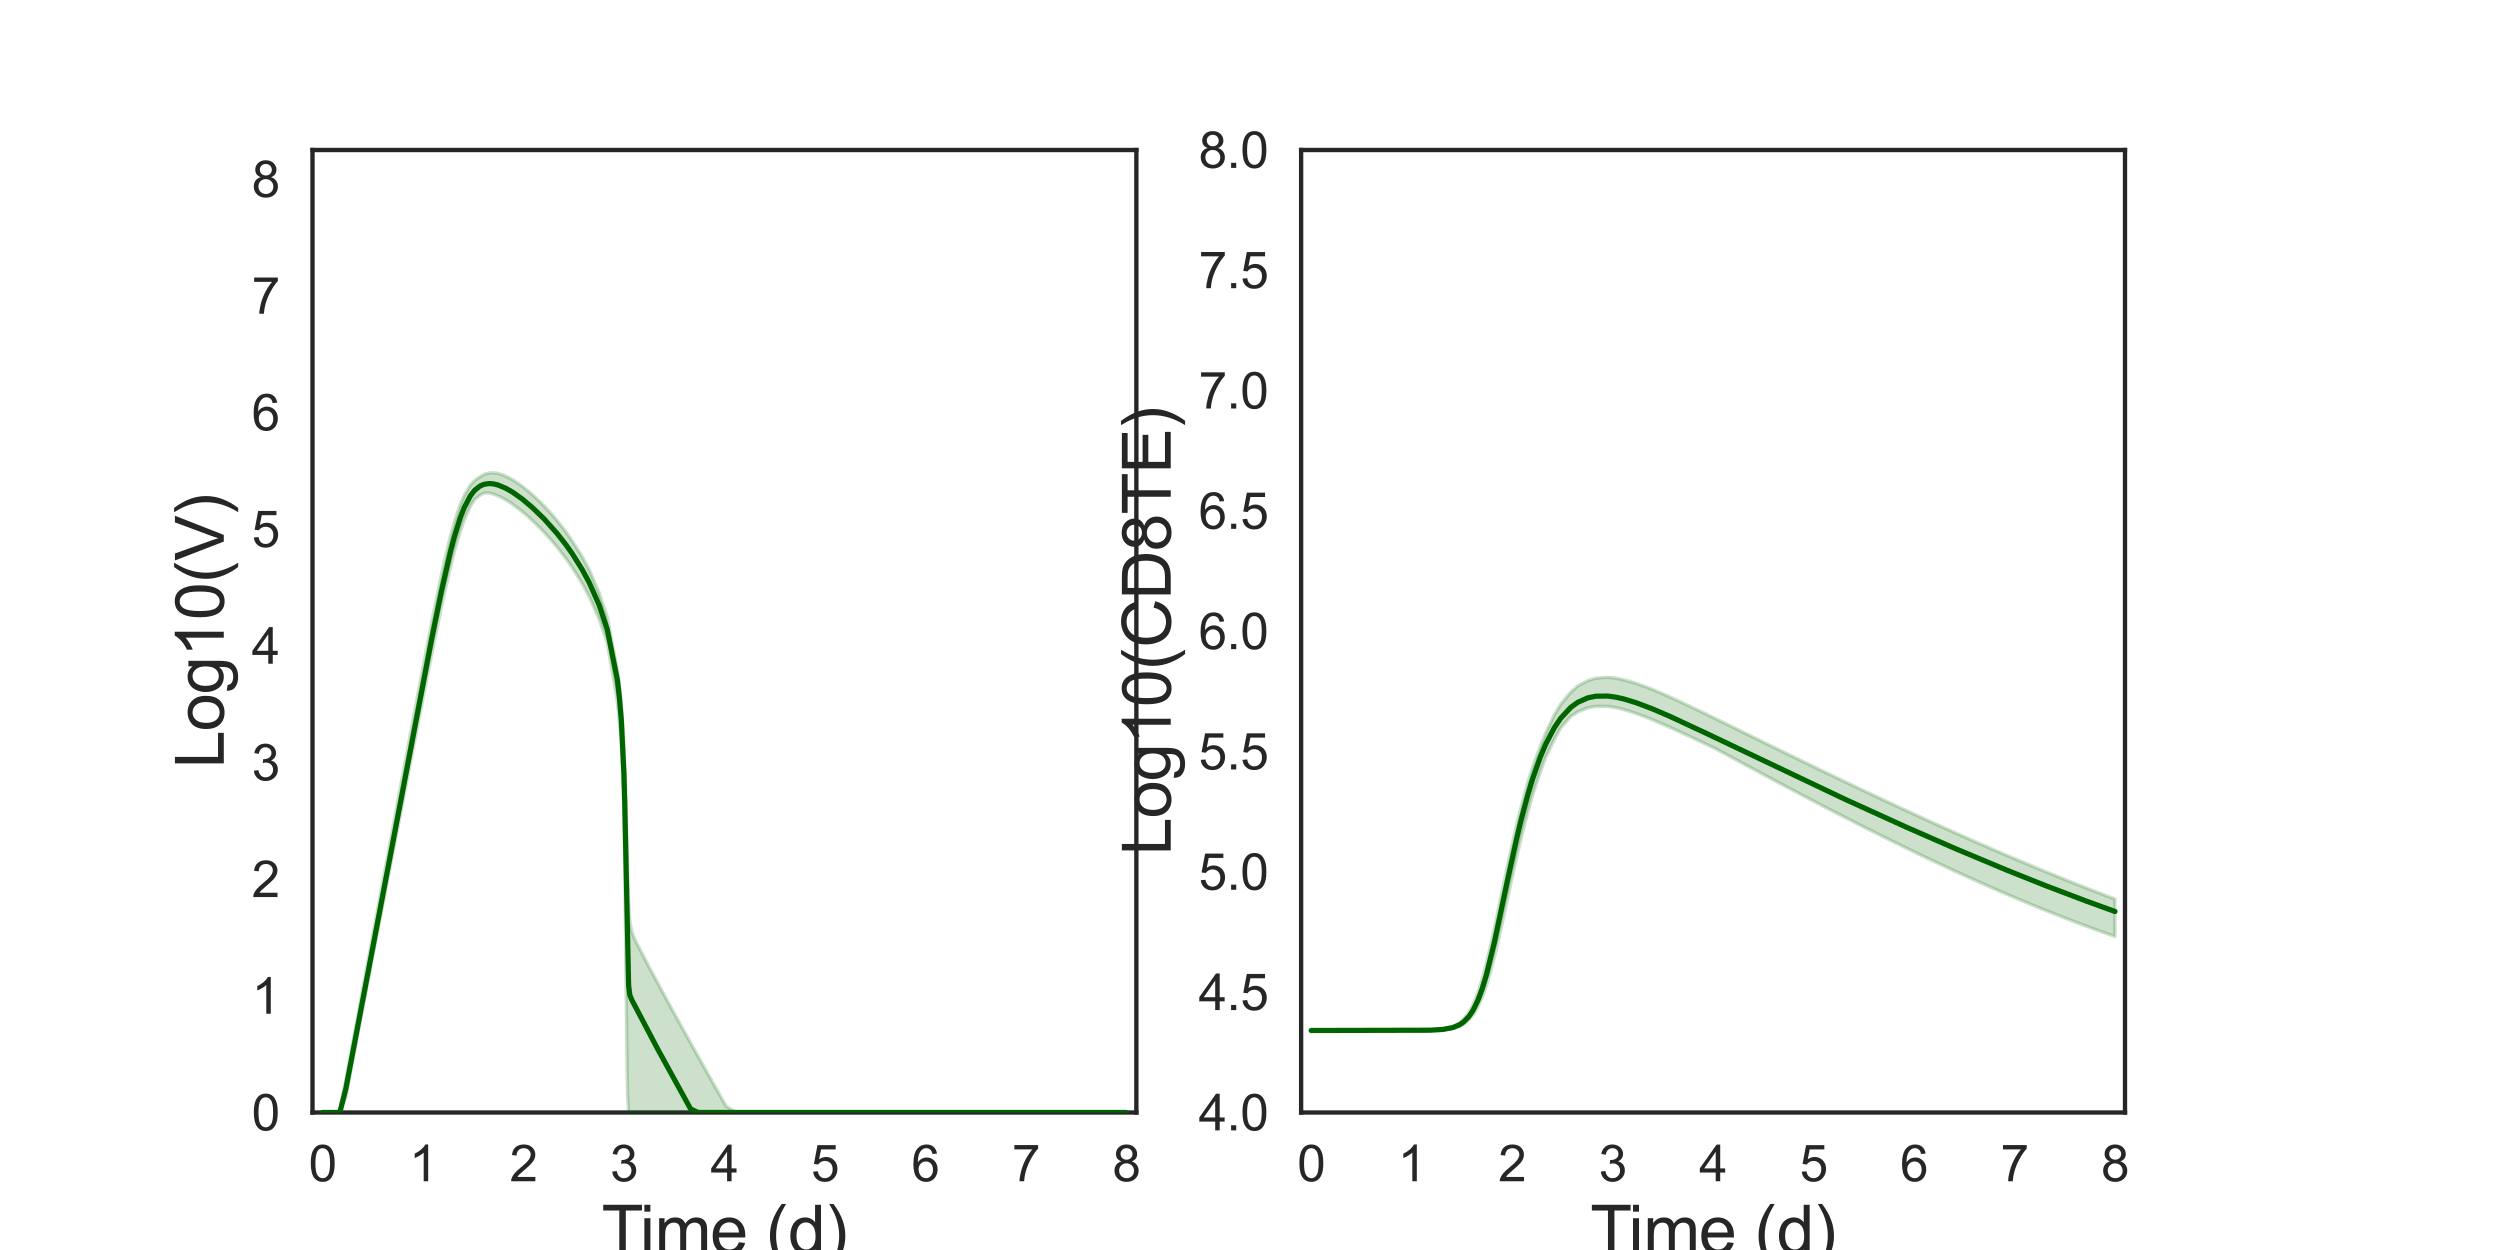 <?xml version="1.0" encoding="utf-8" standalone="no"?>
<!DOCTYPE svg PUBLIC "-//W3C//DTD SVG 1.1//EN"
  "http://www.w3.org/Graphics/SVG/1.1/DTD/svg11.dtd">
<svg xmlns:xlink="http://www.w3.org/1999/xlink" width="720pt" height="360pt" viewBox="0 0 720 360" xmlns="http://www.w3.org/2000/svg" version="1.1">
 <defs>
  <style type="text/css">*{stroke-linejoin: round; stroke-linecap: butt}</style>
 </defs>
 <g id="figure_1">
  <g id="patch_1">
   <path d="M 0 360 
L 720 360 
L 720 0 
L 0 0 
z
" style="fill: #ffffff"/>
  </g>
  <g id="axes_1">
   <g id="patch_2">
    <path d="M 90 320.4 
L 327.273 320.4 
L 327.273 43.2 
L 90 43.2 
z
" style="fill: #ffffff"/>
   </g>
   <g id="matplotlib.axis_1">
    <g id="xtick_1">
     <g id="text_1">
      <!-- 0 -->
      <g style="fill: #262626" transform="translate(88.89 340.207) scale(0.144 -0.144)">
       <defs>
        <path id="ArialMT-30" d="M 266 2259 
Q 266 3072 433 3567 
Q 600 4063 929 4331 
Q 1259 4600 1759 4600 
Q 2128 4600 2406 4451 
Q 2684 4303 2865 4023 
Q 3047 3744 3150 3342 
Q 3253 2941 3253 2259 
Q 3253 1453 3087 958 
Q 2922 463 2592 192 
Q 2263 -78 1759 -78 
Q 1097 -78 719 397 
Q 266 969 266 2259 
z
M 844 2259 
Q 844 1131 1108 757 
Q 1372 384 1759 384 
Q 2147 384 2411 759 
Q 2675 1134 2675 2259 
Q 2675 3391 2411 3762 
Q 2147 4134 1753 4134 
Q 1366 4134 1134 3806 
Q 844 3388 844 2259 
z
" transform="scale(0.016)"/>
       </defs>
       <use xlink:href="#ArialMT-30"/>
      </g>
     </g>
    </g>
    <g id="xtick_2">
     <g id="text_2">
      <!-- 1 -->
      <g style="fill: #262626" transform="translate(117.825 340.207) scale(0.144 -0.144)">
       <defs>
        <path id="ArialMT-31" d="M 2384 0 
L 1822 0 
L 1822 3584 
Q 1619 3391 1289 3197 
Q 959 3003 697 2906 
L 697 3450 
Q 1169 3672 1522 3987 
Q 1875 4303 2022 4600 
L 2384 4600 
L 2384 0 
z
" transform="scale(0.016)"/>
       </defs>
       <use xlink:href="#ArialMT-31"/>
      </g>
     </g>
    </g>
    <g id="xtick_3">
     <g id="text_3">
      <!-- 2 -->
      <g style="fill: #262626" transform="translate(146.761 340.207) scale(0.144 -0.144)">
       <defs>
        <path id="ArialMT-32" d="M 3222 541 
L 3222 0 
L 194 0 
Q 188 203 259 391 
Q 375 700 629 1000 
Q 884 1300 1366 1694 
Q 2113 2306 2375 2664 
Q 2638 3022 2638 3341 
Q 2638 3675 2398 3904 
Q 2159 4134 1775 4134 
Q 1369 4134 1125 3890 
Q 881 3647 878 3216 
L 300 3275 
Q 359 3922 746 4261 
Q 1134 4600 1788 4600 
Q 2447 4600 2831 4234 
Q 3216 3869 3216 3328 
Q 3216 3053 3103 2787 
Q 2991 2522 2730 2228 
Q 2469 1934 1863 1422 
Q 1356 997 1212 845 
Q 1069 694 975 541 
L 3222 541 
z
" transform="scale(0.016)"/>
       </defs>
       <use xlink:href="#ArialMT-32"/>
      </g>
     </g>
    </g>
    <g id="xtick_4">
     <g id="text_4">
      <!-- 3 -->
      <g style="fill: #262626" transform="translate(175.697 340.207) scale(0.144 -0.144)">
       <defs>
        <path id="ArialMT-33" d="M 269 1209 
L 831 1284 
Q 928 806 1161 595 
Q 1394 384 1728 384 
Q 2125 384 2398 659 
Q 2672 934 2672 1341 
Q 2672 1728 2419 1979 
Q 2166 2231 1775 2231 
Q 1616 2231 1378 2169 
L 1441 2663 
Q 1497 2656 1531 2656 
Q 1891 2656 2178 2843 
Q 2466 3031 2466 3422 
Q 2466 3731 2256 3934 
Q 2047 4138 1716 4138 
Q 1388 4138 1169 3931 
Q 950 3725 888 3313 
L 325 3413 
Q 428 3978 793 4289 
Q 1159 4600 1703 4600 
Q 2078 4600 2393 4439 
Q 2709 4278 2876 4000 
Q 3044 3722 3044 3409 
Q 3044 3113 2884 2869 
Q 2725 2625 2413 2481 
Q 2819 2388 3044 2092 
Q 3269 1797 3269 1353 
Q 3269 753 2831 336 
Q 2394 -81 1725 -81 
Q 1122 -81 723 278 
Q 325 638 269 1209 
z
" transform="scale(0.016)"/>
       </defs>
       <use xlink:href="#ArialMT-33"/>
      </g>
     </g>
    </g>
    <g id="xtick_5">
     <g id="text_5">
      <!-- 4 -->
      <g style="fill: #262626" transform="translate(204.632 340.207) scale(0.144 -0.144)">
       <defs>
        <path id="ArialMT-34" d="M 2069 0 
L 2069 1097 
L 81 1097 
L 81 1613 
L 2172 4581 
L 2631 4581 
L 2631 1613 
L 3250 1613 
L 3250 1097 
L 2631 1097 
L 2631 0 
L 2069 0 
z
M 2069 1613 
L 2069 3678 
L 634 1613 
L 2069 1613 
z
" transform="scale(0.016)"/>
       </defs>
       <use xlink:href="#ArialMT-34"/>
      </g>
     </g>
    </g>
    <g id="xtick_6">
     <g id="text_6">
      <!-- 5 -->
      <g style="fill: #262626" transform="translate(233.568 340.207) scale(0.144 -0.144)">
       <defs>
        <path id="ArialMT-35" d="M 266 1200 
L 856 1250 
Q 922 819 1161 601 
Q 1400 384 1738 384 
Q 2144 384 2425 690 
Q 2706 997 2706 1503 
Q 2706 1984 2436 2262 
Q 2166 2541 1728 2541 
Q 1456 2541 1237 2417 
Q 1019 2294 894 2097 
L 366 2166 
L 809 4519 
L 3088 4519 
L 3088 3981 
L 1259 3981 
L 1013 2750 
Q 1425 3038 1878 3038 
Q 2478 3038 2890 2622 
Q 3303 2206 3303 1553 
Q 3303 931 2941 478 
Q 2500 -78 1738 -78 
Q 1113 -78 717 272 
Q 322 622 266 1200 
z
" transform="scale(0.016)"/>
       </defs>
       <use xlink:href="#ArialMT-35"/>
      </g>
     </g>
    </g>
    <g id="xtick_7">
     <g id="text_7">
      <!-- 6 -->
      <g style="fill: #262626" transform="translate(262.504 340.207) scale(0.144 -0.144)">
       <defs>
        <path id="ArialMT-36" d="M 3184 3459 
L 2625 3416 
Q 2550 3747 2413 3897 
Q 2184 4138 1850 4138 
Q 1581 4138 1378 3988 
Q 1113 3794 959 3422 
Q 806 3050 800 2363 
Q 1003 2672 1297 2822 
Q 1591 2972 1913 2972 
Q 2475 2972 2870 2558 
Q 3266 2144 3266 1488 
Q 3266 1056 3080 686 
Q 2894 316 2569 119 
Q 2244 -78 1831 -78 
Q 1128 -78 684 439 
Q 241 956 241 2144 
Q 241 3472 731 4075 
Q 1159 4600 1884 4600 
Q 2425 4600 2770 4297 
Q 3116 3994 3184 3459 
z
M 888 1484 
Q 888 1194 1011 928 
Q 1134 663 1356 523 
Q 1578 384 1822 384 
Q 2178 384 2434 671 
Q 2691 959 2691 1453 
Q 2691 1928 2437 2201 
Q 2184 2475 1800 2475 
Q 1419 2475 1153 2201 
Q 888 1928 888 1484 
z
" transform="scale(0.016)"/>
       </defs>
       <use xlink:href="#ArialMT-36"/>
      </g>
     </g>
    </g>
    <g id="xtick_8">
     <g id="text_8">
      <!-- 7 -->
      <g style="fill: #262626" transform="translate(291.44 340.207) scale(0.144 -0.144)">
       <defs>
        <path id="ArialMT-37" d="M 303 3981 
L 303 4522 
L 3269 4522 
L 3269 4084 
Q 2831 3619 2401 2847 
Q 1972 2075 1738 1259 
Q 1569 684 1522 0 
L 944 0 
Q 953 541 1156 1306 
Q 1359 2072 1739 2783 
Q 2119 3494 2547 3981 
L 303 3981 
z
" transform="scale(0.016)"/>
       </defs>
       <use xlink:href="#ArialMT-37"/>
      </g>
     </g>
    </g>
    <g id="xtick_9">
     <g id="text_9">
      <!-- 8 -->
      <g style="fill: #262626" transform="translate(320.375 340.207) scale(0.144 -0.144)">
       <defs>
        <path id="ArialMT-38" d="M 1131 2484 
Q 781 2613 612 2850 
Q 444 3088 444 3419 
Q 444 3919 803 4259 
Q 1163 4600 1759 4600 
Q 2359 4600 2725 4251 
Q 3091 3903 3091 3403 
Q 3091 3084 2923 2848 
Q 2756 2613 2416 2484 
Q 2838 2347 3058 2040 
Q 3278 1734 3278 1309 
Q 3278 722 2862 322 
Q 2447 -78 1769 -78 
Q 1091 -78 675 323 
Q 259 725 259 1325 
Q 259 1772 486 2073 
Q 713 2375 1131 2484 
z
M 1019 3438 
Q 1019 3113 1228 2906 
Q 1438 2700 1772 2700 
Q 2097 2700 2305 2904 
Q 2513 3109 2513 3406 
Q 2513 3716 2298 3927 
Q 2084 4138 1766 4138 
Q 1444 4138 1231 3931 
Q 1019 3725 1019 3438 
z
M 838 1322 
Q 838 1081 952 856 
Q 1066 631 1291 507 
Q 1516 384 1775 384 
Q 2178 384 2440 643 
Q 2703 903 2703 1303 
Q 2703 1709 2433 1975 
Q 2163 2241 1756 2241 
Q 1359 2241 1098 1978 
Q 838 1716 838 1322 
z
" transform="scale(0.016)"/>
       </defs>
       <use xlink:href="#ArialMT-38"/>
      </g>
     </g>
    </g>
    <g id="text_10">
     <!-- Time (d) -->
     <g style="fill: #262626" transform="translate(173.266 361.046) scale(0.192 -0.192)">
      <defs>
       <path id="ArialMT-54" d="M 1659 0 
L 1659 4041 
L 150 4041 
L 150 4581 
L 3781 4581 
L 3781 4041 
L 2266 4041 
L 2266 0 
L 1659 0 
z
" transform="scale(0.016)"/>
       <path id="ArialMT-69" d="M 425 3934 
L 425 4581 
L 988 4581 
L 988 3934 
L 425 3934 
z
M 425 0 
L 425 3319 
L 988 3319 
L 988 0 
L 425 0 
z
" transform="scale(0.016)"/>
       <path id="ArialMT-6d" d="M 422 0 
L 422 3319 
L 925 3319 
L 925 2853 
Q 1081 3097 1340 3245 
Q 1600 3394 1931 3394 
Q 2300 3394 2536 3241 
Q 2772 3088 2869 2813 
Q 3263 3394 3894 3394 
Q 4388 3394 4653 3120 
Q 4919 2847 4919 2278 
L 4919 0 
L 4359 0 
L 4359 2091 
Q 4359 2428 4304 2576 
Q 4250 2725 4106 2815 
Q 3963 2906 3769 2906 
Q 3419 2906 3187 2673 
Q 2956 2441 2956 1928 
L 2956 0 
L 2394 0 
L 2394 2156 
Q 2394 2531 2256 2718 
Q 2119 2906 1806 2906 
Q 1569 2906 1367 2781 
Q 1166 2656 1075 2415 
Q 984 2175 984 1722 
L 984 0 
L 422 0 
z
" transform="scale(0.016)"/>
       <path id="ArialMT-65" d="M 2694 1069 
L 3275 997 
Q 3138 488 2766 206 
Q 2394 -75 1816 -75 
Q 1088 -75 661 373 
Q 234 822 234 1631 
Q 234 2469 665 2931 
Q 1097 3394 1784 3394 
Q 2450 3394 2872 2941 
Q 3294 2488 3294 1666 
Q 3294 1616 3291 1516 
L 816 1516 
Q 847 969 1125 678 
Q 1403 388 1819 388 
Q 2128 388 2347 550 
Q 2566 713 2694 1069 
z
M 847 1978 
L 2700 1978 
Q 2663 2397 2488 2606 
Q 2219 2931 1791 2931 
Q 1403 2931 1139 2672 
Q 875 2413 847 1978 
z
" transform="scale(0.016)"/>
       <path id="ArialMT-20" transform="scale(0.016)"/>
       <path id="ArialMT-28" d="M 1497 -1347 
Q 1031 -759 709 28 
Q 388 816 388 1659 
Q 388 2403 628 3084 
Q 909 3875 1497 4659 
L 1900 4659 
Q 1522 4009 1400 3731 
Q 1209 3300 1100 2831 
Q 966 2247 966 1656 
Q 966 153 1900 -1347 
L 1497 -1347 
z
" transform="scale(0.016)"/>
       <path id="ArialMT-64" d="M 2575 0 
L 2575 419 
Q 2259 -75 1647 -75 
Q 1250 -75 917 144 
Q 584 363 401 755 
Q 219 1147 219 1656 
Q 219 2153 384 2558 
Q 550 2963 881 3178 
Q 1213 3394 1622 3394 
Q 1922 3394 2156 3267 
Q 2391 3141 2538 2938 
L 2538 4581 
L 3097 4581 
L 3097 0 
L 2575 0 
z
M 797 1656 
Q 797 1019 1065 703 
Q 1334 388 1700 388 
Q 2069 388 2326 689 
Q 2584 991 2584 1609 
Q 2584 2291 2321 2609 
Q 2059 2928 1675 2928 
Q 1300 2928 1048 2622 
Q 797 2316 797 1656 
z
" transform="scale(0.016)"/>
       <path id="ArialMT-29" d="M 791 -1347 
L 388 -1347 
Q 1322 153 1322 1656 
Q 1322 2244 1188 2822 
Q 1081 3291 891 3722 
Q 769 4003 388 4659 
L 791 4659 
Q 1378 3875 1659 3084 
Q 1900 2403 1900 1659 
Q 1900 816 1576 28 
Q 1253 -759 791 -1347 
z
" transform="scale(0.016)"/>
      </defs>
      <use xlink:href="#ArialMT-54"/>
      <use xlink:href="#ArialMT-69" x="57.334"/>
      <use xlink:href="#ArialMT-6d" x="79.551"/>
      <use xlink:href="#ArialMT-65" x="162.852"/>
      <use xlink:href="#ArialMT-20" x="218.467"/>
      <use xlink:href="#ArialMT-28" x="246.25"/>
      <use xlink:href="#ArialMT-64" x="279.551"/>
      <use xlink:href="#ArialMT-29" x="335.166"/>
     </g>
    </g>
   </g>
   <g id="matplotlib.axis_2">
    <g id="ytick_1">
     <g id="text_11">
      <!-- 0 -->
      <g style="fill: #262626" transform="translate(72.492 325.554) scale(0.144 -0.144)">
       <use xlink:href="#ArialMT-30"/>
      </g>
     </g>
    </g>
    <g id="ytick_2">
     <g id="text_12">
      <!-- 1 -->
      <g style="fill: #262626" transform="translate(72.492 291.954) scale(0.144 -0.144)">
       <use xlink:href="#ArialMT-31"/>
      </g>
     </g>
    </g>
    <g id="ytick_3">
     <g id="text_13">
      <!-- 2 -->
      <g style="fill: #262626" transform="translate(72.492 258.354) scale(0.144 -0.144)">
       <use xlink:href="#ArialMT-32"/>
      </g>
     </g>
    </g>
    <g id="ytick_4">
     <g id="text_14">
      <!-- 3 -->
      <g style="fill: #262626" transform="translate(72.492 224.754) scale(0.144 -0.144)">
       <use xlink:href="#ArialMT-33"/>
      </g>
     </g>
    </g>
    <g id="ytick_5">
     <g id="text_15">
      <!-- 4 -->
      <g style="fill: #262626" transform="translate(72.492 191.154) scale(0.144 -0.144)">
       <use xlink:href="#ArialMT-34"/>
      </g>
     </g>
    </g>
    <g id="ytick_6">
     <g id="text_16">
      <!-- 5 -->
      <g style="fill: #262626" transform="translate(72.492 157.554) scale(0.144 -0.144)">
       <use xlink:href="#ArialMT-35"/>
      </g>
     </g>
    </g>
    <g id="ytick_7">
     <g id="text_17">
      <!-- 6 -->
      <g style="fill: #262626" transform="translate(72.492 123.954) scale(0.144 -0.144)">
       <use xlink:href="#ArialMT-36"/>
      </g>
     </g>
    </g>
    <g id="ytick_8">
     <g id="text_18">
      <!-- 7 -->
      <g style="fill: #262626" transform="translate(72.492 90.354) scale(0.144 -0.144)">
       <use xlink:href="#ArialMT-37"/>
      </g>
     </g>
    </g>
    <g id="ytick_9">
     <g id="text_19">
      <!-- 8 -->
      <g style="fill: #262626" transform="translate(72.492 56.754) scale(0.144 -0.144)">
       <use xlink:href="#ArialMT-38"/>
      </g>
     </g>
    </g>
    <g id="text_20">
     <!-- Log10(V) -->
     <g style="fill: #262626" transform="translate(64.451 221.289) rotate(-90) scale(0.192 -0.192)">
      <defs>
       <path id="ArialMT-4c" d="M 469 0 
L 469 4581 
L 1075 4581 
L 1075 541 
L 3331 541 
L 3331 0 
L 469 0 
z
" transform="scale(0.016)"/>
       <path id="ArialMT-6f" d="M 213 1659 
Q 213 2581 725 3025 
Q 1153 3394 1769 3394 
Q 2453 3394 2887 2945 
Q 3322 2497 3322 1706 
Q 3322 1066 3130 698 
Q 2938 331 2570 128 
Q 2203 -75 1769 -75 
Q 1072 -75 642 372 
Q 213 819 213 1659 
z
M 791 1659 
Q 791 1022 1069 705 
Q 1347 388 1769 388 
Q 2188 388 2466 706 
Q 2744 1025 2744 1678 
Q 2744 2294 2464 2611 
Q 2184 2928 1769 2928 
Q 1347 2928 1069 2612 
Q 791 2297 791 1659 
z
" transform="scale(0.016)"/>
       <path id="ArialMT-67" d="M 319 -275 
L 866 -356 
Q 900 -609 1056 -725 
Q 1266 -881 1628 -881 
Q 2019 -881 2231 -725 
Q 2444 -569 2519 -288 
Q 2563 -116 2559 434 
Q 2191 0 1641 0 
Q 956 0 581 494 
Q 206 988 206 1678 
Q 206 2153 378 2554 
Q 550 2956 876 3175 
Q 1203 3394 1644 3394 
Q 2231 3394 2613 2919 
L 2613 3319 
L 3131 3319 
L 3131 450 
Q 3131 -325 2973 -648 
Q 2816 -972 2473 -1159 
Q 2131 -1347 1631 -1347 
Q 1038 -1347 672 -1080 
Q 306 -813 319 -275 
z
M 784 1719 
Q 784 1066 1043 766 
Q 1303 466 1694 466 
Q 2081 466 2343 764 
Q 2606 1063 2606 1700 
Q 2606 2309 2336 2618 
Q 2066 2928 1684 2928 
Q 1309 2928 1046 2623 
Q 784 2319 784 1719 
z
" transform="scale(0.016)"/>
       <path id="ArialMT-56" d="M 1803 0 
L 28 4581 
L 684 4581 
L 1875 1253 
Q 2019 853 2116 503 
Q 2222 878 2363 1253 
L 3600 4581 
L 4219 4581 
L 2425 0 
L 1803 0 
z
" transform="scale(0.016)"/>
      </defs>
      <use xlink:href="#ArialMT-4c"/>
      <use xlink:href="#ArialMT-6f" x="55.615"/>
      <use xlink:href="#ArialMT-67" x="111.23"/>
      <use xlink:href="#ArialMT-31" x="166.846"/>
      <use xlink:href="#ArialMT-30" x="222.461"/>
      <use xlink:href="#ArialMT-28" x="278.076"/>
      <use xlink:href="#ArialMT-56" x="311.377"/>
      <use xlink:href="#ArialMT-29" x="378.076"/>
     </g>
    </g>
   </g>
   <g id="patch_3">
    <path d="M 90 320.4 
L 90 43.2 
" style="fill: none; stroke: #262626; stroke-width: 1.25; stroke-linejoin: miter; stroke-linecap: square"/>
   </g>
   <g id="patch_4">
    <path d="M 327.273 320.4 
L 327.273 43.2 
" style="fill: none; stroke: #262626; stroke-width: 1.25; stroke-linejoin: miter; stroke-linecap: square"/>
   </g>
   <g id="patch_5">
    <path d="M 90 320.4 
L 327.273 320.4 
" style="fill: none; stroke: #262626; stroke-width: 1.25; stroke-linejoin: miter; stroke-linecap: square"/>
   </g>
   <g id="patch_6">
    <path d="M 90 43.2 
L 327.273 43.2 
" style="fill: none; stroke: #262626; stroke-width: 1.25; stroke-linejoin: miter; stroke-linecap: square"/>
   </g>
   <g id="PolyCollection_1">
    <defs>
     <path id="ma692bfe477" d="M 92.894 -39.6 
L 92.894 -39.6 
L 92.894 -39.6 
L 92.898 -39.6 
L 92.941 -39.6 
L 93.089 -39.6 
L 93.208 -39.6 
L 93.611 -39.6 
L 94.015 -39.6 
L 94.892 -39.6 
L 95.595 -39.6 
L 96.987 -39.6 
L 97.863 -39.6 
L 99.608 -44.182 
L 100.502 -48.877 
L 101.92 -56.371 
L 102.895 -61.484 
L 104.528 -70.003 
L 105.5 -75 
L 106.9 -82.225 
L 107.922 -87.491 
L 109.47 -95.461 
L 110.48 -100.66 
L 111.866 -107.794 
L 112.907 -113.163 
L 114.409 -120.883 
L 115.439 -126.185 
L 116.825 -133.303 
L 117.88 -138.731 
L 119.371 -146.359 
L 120.416 -151.707 
L 121.817 -158.826 
L 122.887 -164.254 
L 124.398 -171.8 
L 125.471 -177.111 
L 127.106 -184.927 
L 128.181 -189.923 
L 129.701 -196.468 
L 130.833 -201.016 
L 132.503 -206.781 
L 133.659 -210.15 
L 135.522 -214.3 
L 136.737 -216.195 
L 138.278 -217.403 
L 139.453 -217.975 
L 140.888 -218.014 
L 142.084 -217.707 
L 143.355 -217.232 
L 144.626 -216.622 
L 145.658 -216.05 
L 146.737 -215.376 
L 147.623 -214.766 
L 149.361 -213.483 
L 150.371 -212.669 
L 152.217 -211.089 
L 153.367 -210.033 
L 155.357 -208.1 
L 156.674 -206.73 
L 158.867 -204.307 
L 160.391 -202.492 
L 162.896 -199.266 
L 164.755 -196.618 
L 167.648 -191.991 
L 169.664 -188.241 
L 172.558 -181.714 
L 174.89 -174.828 
L 177.784 -157.957 
L 178.362 -152.351 
L 178.941 -146.745 
L 179.7 -125.896 
L 179.911 -112.29 
L 180.244 -82.176 
L 180.487 -61.502 
L 180.731 -44.829 
L 181.043 -39.6 
L 181.387 -39.6 
L 181.943 -39.6 
L 182.882 -39.6 
L 185.078 -39.6 
L 186.527 -39.6 
L 189.42 -39.6 
L 191.134 -39.6 
L 194.028 -39.6 
L 195.985 -39.6 
L 198.879 -39.6 
L 201.047 -39.6 
L 203.941 -39.6 
L 206.286 -39.6 
L 209.18 -39.6 
L 212.073 -39.6 
L 214.967 -39.6 
L 217.861 -39.6 
L 220.754 -39.6 
L 223.648 -39.6 
L 226.541 -39.6 
L 229.435 -39.6 
L 232.328 -39.6 
L 235.222 -39.6 
L 238.116 -39.6 
L 241.009 -39.6 
L 243.903 -39.6 
L 246.796 -39.6 
L 249.69 -39.6 
L 252.583 -39.6 
L 255.477 -39.6 
L 258.371 -39.6 
L 261.264 -39.6 
L 264.158 -39.6 
L 267.051 -39.6 
L 269.945 -39.6 
L 272.838 -39.6 
L 275.732 -39.6 
L 278.625 -39.6 
L 281.519 -39.6 
L 284.413 -39.6 
L 287.306 -39.6 
L 290.2 -39.6 
L 293.093 -39.6 
L 295.987 -39.6 
L 298.88 -39.6 
L 301.774 -39.6 
L 304.668 -39.6 
L 307.561 -39.6 
L 310.455 -39.6 
L 313.348 -39.6 
L 316.242 -39.6 
L 319.135 -39.6 
L 322.029 -39.6 
L 324.379 -39.6 
L 324.379 -39.6 
L 324.379 -39.6 
L 322.029 -39.6 
L 319.135 -39.6 
L 316.242 -39.6 
L 313.348 -39.6 
L 310.455 -39.6 
L 307.561 -39.6 
L 304.668 -39.6 
L 301.774 -39.6 
L 298.88 -39.6 
L 295.987 -39.6 
L 293.093 -39.6 
L 290.2 -39.6 
L 287.306 -39.6 
L 284.413 -39.6 
L 281.519 -39.6 
L 278.625 -39.6 
L 275.732 -39.6 
L 272.838 -39.6 
L 269.945 -39.6 
L 267.051 -39.6 
L 264.158 -39.6 
L 261.264 -39.6 
L 258.371 -39.6 
L 255.477 -39.6 
L 252.583 -39.6 
L 249.69 -39.6 
L 246.796 -39.6 
L 243.903 -39.6 
L 241.009 -39.6 
L 238.116 -39.6 
L 235.222 -39.6 
L 232.328 -39.6 
L 229.435 -39.6 
L 226.541 -39.6 
L 223.648 -39.6 
L 220.754 -39.6 
L 217.861 -39.6 
L 214.967 -39.6 
L 212.073 -39.6 
L 209.18 -41.359 
L 206.286 -46.413 
L 203.941 -50.592 
L 201.047 -55.761 
L 198.879 -59.651 
L 195.985 -64.861 
L 194.028 -68.415 
L 191.134 -73.698 
L 189.42 -76.879 
L 186.527 -82.29 
L 185.078 -85.074 
L 182.882 -89.286 
L 181.943 -91.734 
L 181.387 -94.876 
L 181.043 -100.41 
L 180.731 -109.899 
L 180.487 -119.036 
L 180.244 -128.173 
L 179.911 -140.13 
L 179.7 -145.285 
L 178.941 -157.299 
L 178.362 -162.979 
L 177.784 -167.096 
L 174.89 -182.356 
L 172.558 -189.265 
L 169.664 -195.987 
L 167.648 -199.7 
L 164.755 -204.264 
L 162.896 -206.928 
L 160.391 -210.151 
L 158.867 -211.936 
L 156.674 -214.324 
L 155.357 -215.641 
L 153.367 -217.504 
L 152.217 -218.492 
L 150.371 -219.968 
L 149.361 -220.694 
L 147.623 -221.827 
L 146.737 -222.322 
L 145.658 -222.861 
L 144.626 -223.289 
L 143.355 -223.663 
L 142.084 -223.823 
L 140.888 -223.79 
L 139.453 -223.388 
L 138.278 -222.731 
L 136.737 -221.607 
L 135.522 -220.379 
L 133.659 -217.22 
L 132.503 -214.629 
L 130.833 -209.544 
L 129.701 -205.509 
L 128.181 -199.189 
L 127.106 -194.37 
L 125.471 -186.474 
L 124.398 -181.119 
L 122.887 -173.341 
L 121.817 -167.768 
L 120.416 -160.382 
L 119.371 -154.849 
L 117.88 -146.903 
L 116.825 -141.277 
L 115.439 -133.867 
L 114.409 -128.361 
L 112.907 -120.31 
L 111.866 -114.737 
L 110.48 -107.313 
L 109.47 -101.911 
L 107.922 -93.59 
L 106.9 -88.117 
L 105.5 -80.603 
L 104.528 -75.401 
L 102.895 -66.635 
L 101.92 -61.421 
L 100.502 -53.799 
L 99.608 -49.004 
L 97.863 -40.363 
L 96.987 -39.6 
L 95.595 -39.6 
L 94.892 -39.6 
L 94.015 -39.6 
L 93.611 -39.6 
L 93.208 -39.6 
L 93.089 -39.6 
L 92.941 -39.6 
L 92.898 -39.6 
L 92.894 -39.6 
L 92.894 -39.6 
z
" style="stroke: #006400; stroke-opacity: 0.2"/>
    </defs>
    <g clip-path="url(#p87ab1d9661)">
     <use xlink:href="#ma692bfe477" x="0" y="360" style="fill: #006400; fill-opacity: 0.2; stroke: #006400; stroke-opacity: 0.2"/>
    </g>
   </g>
   <g id="line2d_1">
    <path d="M 92.894 320.4 
L 97.863 320.4 
L 99.608 313.549 
L 124.398 183.619 
L 127.106 170.381 
L 129.701 158.99 
L 130.833 154.666 
L 132.503 149.258 
L 133.659 146.248 
L 135.522 142.71 
L 136.737 141.174 
L 138.278 139.957 
L 139.453 139.468 
L 140.888 139.266 
L 142.084 139.358 
L 143.355 139.658 
L 145.658 140.612 
L 147.623 141.744 
L 150.371 143.692 
L 153.367 146.212 
L 156.674 149.419 
L 160.391 153.577 
L 162.896 156.767 
L 164.755 159.382 
L 167.648 163.994 
L 169.664 167.729 
L 172.558 174.259 
L 174.89 181.276 
L 177.784 195.699 
L 178.362 200.637 
L 178.941 207.444 
L 179.7 223.021 
L 179.911 230.493 
L 181.043 283.806 
L 181.387 286.562 
L 181.943 287.943 
L 189.42 302.138 
L 198.879 319.352 
L 201.047 320.4 
L 324.379 320.4 
L 324.379 320.4 
" clip-path="url(#p87ab1d9661)" style="fill: none; stroke: #006400; stroke-width: 1.5; stroke-linecap: round"/>
   </g>
  </g>
  <g id="axes_2">
   <g id="patch_7">
    <path d="M 374.727 320.4 
L 612 320.4 
L 612 43.2 
L 374.727 43.2 
z
" style="fill: #ffffff"/>
   </g>
   <g id="matplotlib.axis_3">
    <g id="xtick_10">
     <g id="text_21">
      <!-- 0 -->
      <g style="fill: #262626" transform="translate(373.617 340.207) scale(0.144 -0.144)">
       <use xlink:href="#ArialMT-30"/>
      </g>
     </g>
    </g>
    <g id="xtick_11">
     <g id="text_22">
      <!-- 1 -->
      <g style="fill: #262626" transform="translate(402.553 340.207) scale(0.144 -0.144)">
       <use xlink:href="#ArialMT-31"/>
      </g>
     </g>
    </g>
    <g id="xtick_12">
     <g id="text_23">
      <!-- 2 -->
      <g style="fill: #262626" transform="translate(431.488 340.207) scale(0.144 -0.144)">
       <use xlink:href="#ArialMT-32"/>
      </g>
     </g>
    </g>
    <g id="xtick_13">
     <g id="text_24">
      <!-- 3 -->
      <g style="fill: #262626" transform="translate(460.424 340.207) scale(0.144 -0.144)">
       <use xlink:href="#ArialMT-33"/>
      </g>
     </g>
    </g>
    <g id="xtick_14">
     <g id="text_25">
      <!-- 4 -->
      <g style="fill: #262626" transform="translate(489.36 340.207) scale(0.144 -0.144)">
       <use xlink:href="#ArialMT-34"/>
      </g>
     </g>
    </g>
    <g id="xtick_15">
     <g id="text_26">
      <!-- 5 -->
      <g style="fill: #262626" transform="translate(518.295 340.207) scale(0.144 -0.144)">
       <use xlink:href="#ArialMT-35"/>
      </g>
     </g>
    </g>
    <g id="xtick_16">
     <g id="text_27">
      <!-- 6 -->
      <g style="fill: #262626" transform="translate(547.231 340.207) scale(0.144 -0.144)">
       <use xlink:href="#ArialMT-36"/>
      </g>
     </g>
    </g>
    <g id="xtick_17">
     <g id="text_28">
      <!-- 7 -->
      <g style="fill: #262626" transform="translate(576.167 340.207) scale(0.144 -0.144)">
       <use xlink:href="#ArialMT-37"/>
      </g>
     </g>
    </g>
    <g id="xtick_18">
     <g id="text_29">
      <!-- 8 -->
      <g style="fill: #262626" transform="translate(605.103 340.207) scale(0.144 -0.144)">
       <use xlink:href="#ArialMT-38"/>
      </g>
     </g>
    </g>
    <g id="text_30">
     <!-- Time (d) -->
     <g style="fill: #262626" transform="translate(457.994 361.046) scale(0.192 -0.192)">
      <use xlink:href="#ArialMT-54"/>
      <use xlink:href="#ArialMT-69" x="57.334"/>
      <use xlink:href="#ArialMT-6d" x="79.551"/>
      <use xlink:href="#ArialMT-65" x="162.852"/>
      <use xlink:href="#ArialMT-20" x="218.467"/>
      <use xlink:href="#ArialMT-28" x="246.25"/>
      <use xlink:href="#ArialMT-64" x="279.551"/>
      <use xlink:href="#ArialMT-29" x="335.166"/>
     </g>
    </g>
   </g>
   <g id="matplotlib.axis_4">
    <g id="ytick_10">
     <g id="text_31">
      <!-- 4.0 -->
      <g style="fill: #262626" transform="translate(345.211 325.554) scale(0.144 -0.144)">
       <defs>
        <path id="ArialMT-2e" d="M 581 0 
L 581 641 
L 1222 641 
L 1222 0 
L 581 0 
z
" transform="scale(0.016)"/>
       </defs>
       <use xlink:href="#ArialMT-34"/>
       <use xlink:href="#ArialMT-2e" x="55.615"/>
       <use xlink:href="#ArialMT-30" x="83.398"/>
      </g>
     </g>
    </g>
    <g id="ytick_11">
     <g id="text_32">
      <!-- 4.5 -->
      <g style="fill: #262626" transform="translate(345.211 290.904) scale(0.144 -0.144)">
       <use xlink:href="#ArialMT-34"/>
       <use xlink:href="#ArialMT-2e" x="55.615"/>
       <use xlink:href="#ArialMT-35" x="83.398"/>
      </g>
     </g>
    </g>
    <g id="ytick_12">
     <g id="text_33">
      <!-- 5.0 -->
      <g style="fill: #262626" transform="translate(345.211 256.254) scale(0.144 -0.144)">
       <use xlink:href="#ArialMT-35"/>
       <use xlink:href="#ArialMT-2e" x="55.615"/>
       <use xlink:href="#ArialMT-30" x="83.398"/>
      </g>
     </g>
    </g>
    <g id="ytick_13">
     <g id="text_34">
      <!-- 5.5 -->
      <g style="fill: #262626" transform="translate(345.211 221.604) scale(0.144 -0.144)">
       <use xlink:href="#ArialMT-35"/>
       <use xlink:href="#ArialMT-2e" x="55.615"/>
       <use xlink:href="#ArialMT-35" x="83.398"/>
      </g>
     </g>
    </g>
    <g id="ytick_14">
     <g id="text_35">
      <!-- 6.0 -->
      <g style="fill: #262626" transform="translate(345.211 186.954) scale(0.144 -0.144)">
       <use xlink:href="#ArialMT-36"/>
       <use xlink:href="#ArialMT-2e" x="55.615"/>
       <use xlink:href="#ArialMT-30" x="83.398"/>
      </g>
     </g>
    </g>
    <g id="ytick_15">
     <g id="text_36">
      <!-- 6.5 -->
      <g style="fill: #262626" transform="translate(345.211 152.304) scale(0.144 -0.144)">
       <use xlink:href="#ArialMT-36"/>
       <use xlink:href="#ArialMT-2e" x="55.615"/>
       <use xlink:href="#ArialMT-35" x="83.398"/>
      </g>
     </g>
    </g>
    <g id="ytick_16">
     <g id="text_37">
      <!-- 7.0 -->
      <g style="fill: #262626" transform="translate(345.211 117.654) scale(0.144 -0.144)">
       <use xlink:href="#ArialMT-37"/>
       <use xlink:href="#ArialMT-2e" x="55.615"/>
       <use xlink:href="#ArialMT-30" x="83.398"/>
      </g>
     </g>
    </g>
    <g id="ytick_17">
     <g id="text_38">
      <!-- 7.5 -->
      <g style="fill: #262626" transform="translate(345.211 83.004) scale(0.144 -0.144)">
       <use xlink:href="#ArialMT-37"/>
       <use xlink:href="#ArialMT-2e" x="55.615"/>
       <use xlink:href="#ArialMT-35" x="83.398"/>
      </g>
     </g>
    </g>
    <g id="ytick_18">
     <g id="text_39">
      <!-- 8.0 -->
      <g style="fill: #262626" transform="translate(345.211 48.354) scale(0.144 -0.144)">
       <use xlink:href="#ArialMT-38"/>
       <use xlink:href="#ArialMT-2e" x="55.615"/>
       <use xlink:href="#ArialMT-30" x="83.398"/>
      </g>
     </g>
    </g>
    <g id="text_40">
     <!-- Log10(CD8TE) -->
     <g style="fill: #262626" transform="translate(337.17 246.357) rotate(-90) scale(0.192 -0.192)">
      <defs>
       <path id="ArialMT-43" d="M 3763 1606 
L 4369 1453 
Q 4178 706 3683 314 
Q 3188 -78 2472 -78 
Q 1731 -78 1267 223 
Q 803 525 561 1097 
Q 319 1669 319 2325 
Q 319 3041 592 3573 
Q 866 4106 1370 4382 
Q 1875 4659 2481 4659 
Q 3169 4659 3637 4309 
Q 4106 3959 4291 3325 
L 3694 3184 
Q 3534 3684 3231 3912 
Q 2928 4141 2469 4141 
Q 1941 4141 1586 3887 
Q 1231 3634 1087 3207 
Q 944 2781 944 2328 
Q 944 1744 1114 1308 
Q 1284 872 1643 656 
Q 2003 441 2422 441 
Q 2931 441 3284 734 
Q 3638 1028 3763 1606 
z
" transform="scale(0.016)"/>
       <path id="ArialMT-44" d="M 494 0 
L 494 4581 
L 2072 4581 
Q 2606 4581 2888 4516 
Q 3281 4425 3559 4188 
Q 3922 3881 4101 3404 
Q 4281 2928 4281 2316 
Q 4281 1794 4159 1391 
Q 4038 988 3847 723 
Q 3656 459 3429 307 
Q 3203 156 2883 78 
Q 2563 0 2147 0 
L 494 0 
z
M 1100 541 
L 2078 541 
Q 2531 541 2789 625 
Q 3047 709 3200 863 
Q 3416 1078 3536 1442 
Q 3656 1806 3656 2325 
Q 3656 3044 3420 3430 
Q 3184 3816 2847 3947 
Q 2603 4041 2063 4041 
L 1100 4041 
L 1100 541 
z
" transform="scale(0.016)"/>
       <path id="ArialMT-45" d="M 506 0 
L 506 4581 
L 3819 4581 
L 3819 4041 
L 1113 4041 
L 1113 2638 
L 3647 2638 
L 3647 2100 
L 1113 2100 
L 1113 541 
L 3925 541 
L 3925 0 
L 506 0 
z
" transform="scale(0.016)"/>
      </defs>
      <use xlink:href="#ArialMT-4c"/>
      <use xlink:href="#ArialMT-6f" x="55.615"/>
      <use xlink:href="#ArialMT-67" x="111.23"/>
      <use xlink:href="#ArialMT-31" x="166.846"/>
      <use xlink:href="#ArialMT-30" x="222.461"/>
      <use xlink:href="#ArialMT-28" x="278.076"/>
      <use xlink:href="#ArialMT-43" x="311.377"/>
      <use xlink:href="#ArialMT-44" x="383.594"/>
      <use xlink:href="#ArialMT-38" x="455.811"/>
      <use xlink:href="#ArialMT-54" x="511.426"/>
      <use xlink:href="#ArialMT-45" x="572.51"/>
      <use xlink:href="#ArialMT-29" x="639.209"/>
     </g>
    </g>
   </g>
   <g id="patch_8">
    <path d="M 374.727 320.4 
L 374.727 43.2 
" style="fill: none; stroke: #262626; stroke-width: 1.25; stroke-linejoin: miter; stroke-linecap: square"/>
   </g>
   <g id="patch_9">
    <path d="M 612 320.4 
L 612 43.2 
" style="fill: none; stroke: #262626; stroke-width: 1.25; stroke-linejoin: miter; stroke-linecap: square"/>
   </g>
   <g id="patch_10">
    <path d="M 374.727 320.4 
L 612 320.4 
" style="fill: none; stroke: #262626; stroke-width: 1.25; stroke-linejoin: miter; stroke-linecap: square"/>
   </g>
   <g id="patch_11">
    <path d="M 374.727 43.2 
L 612 43.2 
" style="fill: none; stroke: #262626; stroke-width: 1.25; stroke-linejoin: miter; stroke-linecap: square"/>
   </g>
   <g id="PolyCollection_2">
    <defs>
     <path id="ma8ac55018d" d="M 377.621 -63.217 
L 377.621 -63.217 
L 377.621 -63.217 
L 377.626 -63.217 
L 377.668 -63.217 
L 377.816 -63.217 
L 377.935 -63.217 
L 378.339 -63.217 
L 378.742 -63.217 
L 379.62 -63.217 
L 380.323 -63.217 
L 381.714 -63.217 
L 382.59 -63.217 
L 384.335 -63.217 
L 385.229 -63.217 
L 386.648 -63.217 
L 387.622 -63.217 
L 389.256 -63.217 
L 390.227 -63.217 
L 391.628 -63.217 
L 392.649 -63.217 
L 394.197 -63.217 
L 395.207 -63.217 
L 396.593 -63.217 
L 397.634 -63.217 
L 399.136 -63.217 
L 400.167 -63.217 
L 401.553 -63.218 
L 402.607 -63.219 
L 404.098 -63.22 
L 405.143 -63.222 
L 406.545 -63.225 
L 407.614 -63.229 
L 409.126 -63.239 
L 410.198 -63.249 
L 411.833 -63.277 
L 412.908 -63.304 
L 414.429 -63.372 
L 415.56 -63.445 
L 417.23 -63.645 
L 418.386 -63.843 
L 420.249 -64.445 
L 421.464 -65.046 
L 423.005 -66.3 
L 424.181 -67.613 
L 425.615 -70.007 
L 426.811 -72.569 
L 428.082 -76.12 
L 429.353 -80.399 
L 430.385 -84.341 
L 431.465 -88.879 
L 432.351 -92.799 
L 434.089 -100.808 
L 435.098 -105.483 
L 436.944 -113.733 
L 438.094 -118.66 
L 440.084 -126.327 
L 441.401 -131.071 
L 443.594 -137.627 
L 445.118 -141.773 
L 447.623 -146.987 
L 449.482 -150.34 
L 452.376 -153.684 
L 454.392 -154.99 
L 457.285 -156.144 
L 459.617 -156.554 
L 462.511 -156.569 
L 463.09 -156.52 
L 463.668 -156.472 
L 464.428 -156.366 
L 464.639 -156.329 
L 464.971 -156.268 
L 465.215 -156.221 
L 465.458 -156.171 
L 465.771 -156.105 
L 466.114 -156.028 
L 466.67 -155.896 
L 467.609 -155.643 
L 469.806 -154.989 
L 471.254 -154.492 
L 474.147 -153.413 
L 475.862 -152.719 
L 478.755 -151.49 
L 480.713 -150.626 
L 483.606 -149.312 
L 485.775 -148.309 
L 488.668 -146.949 
L 491.014 -145.837 
L 493.907 -144.457 
L 496.801 -142.911 
L 499.694 -141.347 
L 502.588 -139.785 
L 505.481 -138.225 
L 508.375 -136.671 
L 511.269 -135.122 
L 514.162 -133.58 
L 517.056 -132.046 
L 519.949 -130.52 
L 522.843 -129.002 
L 525.736 -127.494 
L 528.63 -125.996 
L 531.523 -124.508 
L 534.417 -123.031 
L 537.311 -121.565 
L 540.204 -120.111 
L 543.098 -118.669 
L 545.991 -117.241 
L 548.885 -115.825 
L 551.778 -114.424 
L 554.672 -113.037 
L 557.566 -111.665 
L 560.459 -110.308 
L 563.353 -108.967 
L 566.246 -107.643 
L 569.14 -106.336 
L 572.033 -105.047 
L 574.927 -103.775 
L 577.821 -102.522 
L 580.714 -101.288 
L 583.608 -100.074 
L 586.501 -98.88 
L 589.395 -97.706 
L 592.288 -96.554 
L 595.182 -95.422 
L 598.076 -94.313 
L 600.969 -93.225 
L 603.863 -92.16 
L 606.756 -91.118 
L 609.106 -90.288 
L 609.106 -101.074 
L 609.106 -101.074 
L 606.756 -101.966 
L 603.863 -103.076 
L 600.969 -104.201 
L 598.076 -105.341 
L 595.182 -106.495 
L 592.288 -107.663 
L 589.395 -108.845 
L 586.501 -110.04 
L 583.608 -111.248 
L 580.714 -112.468 
L 577.821 -113.7 
L 574.927 -114.944 
L 572.033 -116.199 
L 569.14 -117.466 
L 566.246 -118.742 
L 563.353 -120.03 
L 560.459 -121.327 
L 557.566 -122.633 
L 554.672 -123.949 
L 551.778 -125.274 
L 548.885 -126.607 
L 545.991 -127.948 
L 543.098 -129.297 
L 540.204 -130.654 
L 537.311 -132.019 
L 534.417 -133.39 
L 531.523 -134.768 
L 528.63 -136.152 
L 525.736 -137.542 
L 522.843 -138.938 
L 519.949 -140.34 
L 517.056 -141.746 
L 514.162 -143.157 
L 511.269 -144.572 
L 508.375 -145.991 
L 505.481 -147.412 
L 502.588 -148.835 
L 499.694 -150.258 
L 496.801 -151.679 
L 493.907 -153.096 
L 491.014 -154.506 
L 488.668 -155.639 
L 485.775 -157.022 
L 483.606 -158.037 
L 480.713 -159.365 
L 478.755 -160.226 
L 475.862 -161.454 
L 474.147 -162.119 
L 471.254 -163.171 
L 469.806 -163.608 
L 467.609 -164.225 
L 466.67 -164.433 
L 466.114 -164.543 
L 465.771 -164.603 
L 465.458 -164.656 
L 465.215 -164.694 
L 464.971 -164.727 
L 464.639 -164.771 
L 464.428 -164.796 
L 463.668 -164.865 
L 463.09 -164.892 
L 462.511 -164.919 
L 459.617 -164.681 
L 457.285 -163.971 
L 454.392 -162.421 
L 452.376 -160.654 
L 449.482 -157.17 
L 447.623 -154.044 
L 445.118 -148.776 
L 443.594 -145.074 
L 441.401 -139.077 
L 440.084 -134.975 
L 438.094 -127.72 
L 436.944 -123.147 
L 435.098 -114.983 
L 434.089 -110.312 
L 432.351 -102.065 
L 431.465 -97.806 
L 430.385 -92.671 
L 429.353 -87.975 
L 428.082 -82.589 
L 426.811 -77.845 
L 425.615 -74.047 
L 424.181 -70.53 
L 423.005 -68.322 
L 421.464 -66.349 
L 420.249 -65.274 
L 418.386 -64.273 
L 417.23 -63.909 
L 415.56 -63.595 
L 414.429 -63.464 
L 412.908 -63.359 
L 411.833 -63.311 
L 410.198 -63.269 
L 409.126 -63.251 
L 407.614 -63.237 
L 406.545 -63.23 
L 405.143 -63.225 
L 404.098 -63.222 
L 402.607 -63.22 
L 401.553 -63.219 
L 400.167 -63.218 
L 399.136 -63.217 
L 397.634 -63.217 
L 396.593 -63.217 
L 395.207 -63.217 
L 394.197 -63.217 
L 392.649 -63.217 
L 391.628 -63.217 
L 390.227 -63.217 
L 389.256 -63.217 
L 387.622 -63.217 
L 386.648 -63.217 
L 385.229 -63.217 
L 384.335 -63.217 
L 382.59 -63.217 
L 381.714 -63.217 
L 380.323 -63.217 
L 379.62 -63.217 
L 378.742 -63.217 
L 378.339 -63.217 
L 377.935 -63.217 
L 377.816 -63.217 
L 377.668 -63.217 
L 377.626 -63.217 
L 377.621 -63.217 
L 377.621 -63.217 
z
" style="stroke: #006400; stroke-opacity: 0.2"/>
    </defs>
    <g clip-path="url(#p83ea138cb7)">
     <use xlink:href="#ma8ac55018d" x="0" y="360" style="fill: #006400; fill-opacity: 0.2; stroke: #006400; stroke-opacity: 0.2"/>
    </g>
   </g>
   <g id="line2d_2">
    <path d="M 377.621 296.783 
L 411.833 296.703 
L 415.56 296.477 
L 418.386 295.947 
L 420.249 295.183 
L 421.464 294.375 
L 423.005 292.81 
L 424.181 291.079 
L 425.615 288.158 
L 426.811 284.962 
L 428.082 280.775 
L 430.385 271.398 
L 434.089 253.899 
L 436.944 240.89 
L 438.094 236.116 
L 440.084 228.657 
L 441.401 224.293 
L 443.594 218.052 
L 445.118 214.418 
L 447.623 209.603 
L 449.482 206.847 
L 452.376 203.733 
L 454.392 202.271 
L 457.285 200.982 
L 459.617 200.5 
L 463.09 200.468 
L 465.458 200.802 
L 467.609 201.287 
L 471.254 202.396 
L 475.862 204.142 
L 480.713 206.225 
L 491.014 211.015 
L 531.523 230.266 
L 548.885 238.162 
L 563.353 244.492 
L 577.821 250.549 
L 589.395 255.169 
L 600.969 259.561 
L 609.106 262.503 
L 609.106 262.503 
" clip-path="url(#p83ea138cb7)" style="fill: none; stroke: #006400; stroke-width: 1.5; stroke-linecap: round"/>
   </g>
  </g>
  <g id="legend_1">
   <g id="patch_12">
    <path d="M 769.44 42.519 
L 861.495 42.519 
Q 865.335 42.519 865.335 38.679 
L 865.335 13.44 
Q 865.335 9.6 861.495 9.6 
L 769.44 9.6 
Q 765.6 9.6 765.6 13.44 
L 765.6 38.679 
Q 765.6 42.519 769.44 42.519 
z
" style="fill: #ffffff; opacity: 0.8; stroke: #cccccc; stroke-linejoin: miter"/>
   </g>
   <g id="line2d_3">
    <path style="fill: none; stroke: #006400; stroke-width: 1.5; stroke-linecap: round"/>
   </g>
   <g id="text_41">
    <!-- 311 -->
    <g style="fill: #262626" transform="translate(827.04 31.023) scale(0.192 -0.192)">
     <use xlink:href="#ArialMT-33"/>
     <use xlink:href="#ArialMT-31" x="55.615"/>
     <use xlink:href="#ArialMT-31" x="103.855"/>
    </g>
   </g>
  </g>
 </g>
 <defs>
  <clipPath id="p87ab1d9661">
   <rect x="90" y="43.2" width="237.273" height="277.2"/>
  </clipPath>
  <clipPath id="p83ea138cb7">
   <rect x="374.727" y="43.2" width="237.273" height="277.2"/>
  </clipPath>
 </defs>
</svg>
